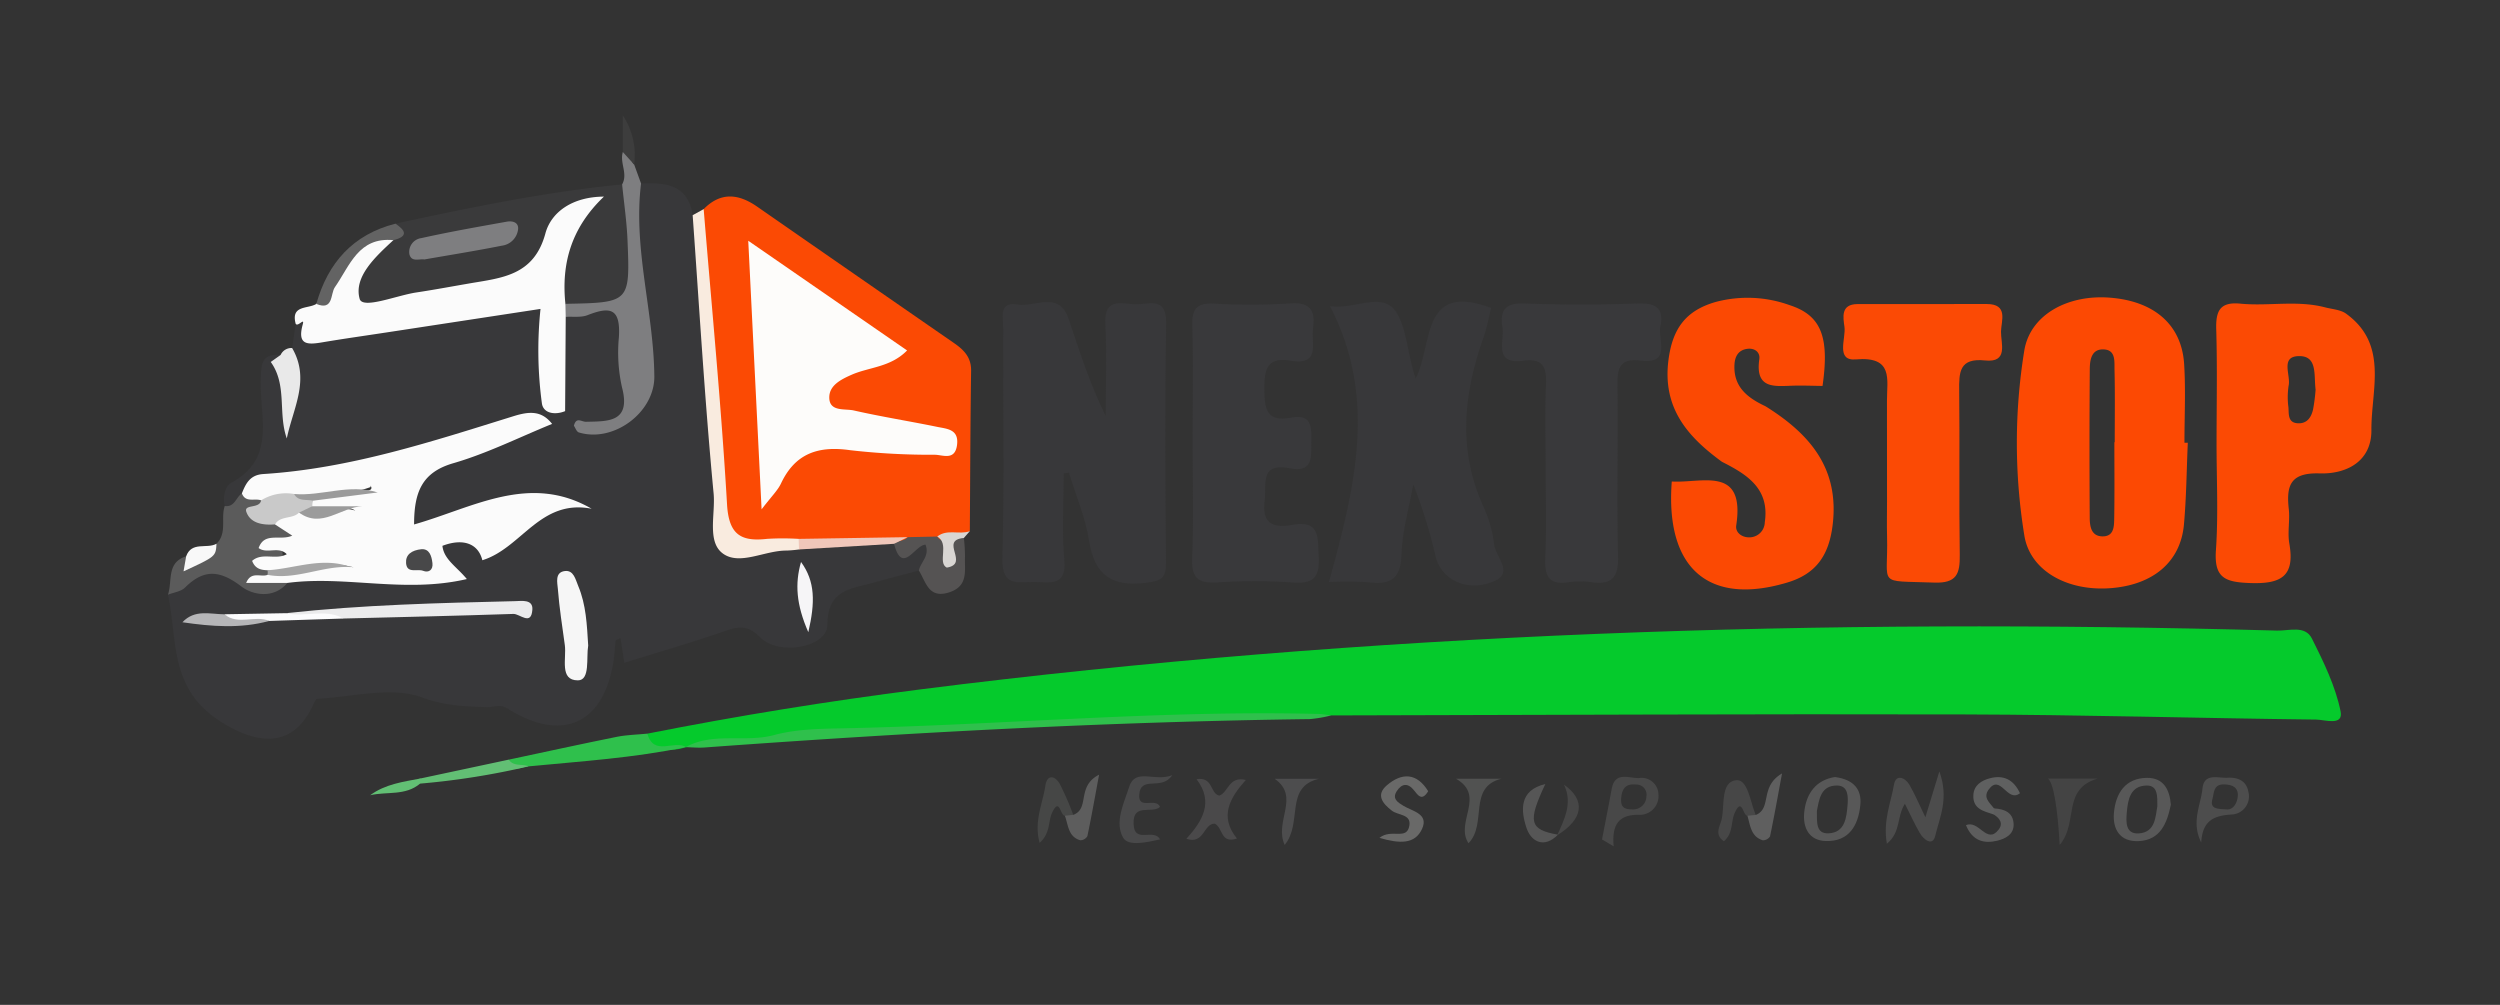 <svg id="Layer_1" data-name="Layer 1" xmlns="http://www.w3.org/2000/svg" viewBox="0 0 470.941 189.294"><rect x="0" y="0" width="470.941" height="189.294" fill="#333333" stroke="none"/><path id="Path_19" data-name="Path 19" d="M173.088,107.476c-2.842.758-5.694,1.48-8.523,2.28-4.184,1.182-8.7,1.25-8.705,7.964,0,4.206-9.134,5.892-12.626,2.366-2.065-2.084-3.7-2.226-6.247-1.346-6.313,2.174-12.731,4.043-19.379,6.119l-.719-4.683c-.447.248-.884.357-.907.524-.189,1.354-.225,2.734-.447,4.082-1.932,11.723-9.766,15.123-19.988,8.649-1.35-.854-2.58-.172-3.859-.218-4.07-.143-7.861-.231-12.158-1.825-5.769-2.143-13.1-.093-19.761.246-.319.016-.642.865-.88,1.364-3.806,8.006-10.366,7.3-17.213,3-9.94-6.25-8.175-15.44-10.039-23.975,6.451-6.369,6.471-6.419,13.931-3.225a10.444,10.444,0,0,0,9.115-.237c7.31-1.144,14.583,0,21.879.223,2.855.089,7.55,1.8,6.167-4.919-.647-3.15,3.318-3.193,5.294-2.32,4.17,1.84,7.1.639,10.145-2.239a13.627,13.627,0,0,1,11.3-3.97c-9.3-1.866-16.971-.21-24.585,2.659-2.45.922-5.978,3.758-7.62-.392a7.752,7.752,0,0,1,3.475-9.8c4.1-2.412,8.774-3.579,13.187-5.316a74.385,74.385,0,0,0,8.724-3.715,3.4,3.4,0,0,0,2.031-3.4c.547-5.134-.879-10.4,1.088-15.422,1.481-1.988,3.834-1.766,5.89-2.289,3.789-.963,6.086.048,6.366,4.412.2,3.141.607,6.275.874,9.42.378,4.461.091,8.241-4.6,8.517,5.94-2.377,7.2-4.154,7.193-11.769-.007-9.059-3.547-17.815-2.351-27,.3-2.3-.351-4.793,1.621-6.674,4.572-.184,8.842.124,9.717,5.963,2.647,3.827,1.913,8.454,2.219,12.567.874,11.745,2.483,23.442,2.773,35.223.1,3.967,1.37,7.744,1.345,11.71-.021,3.2,2.359,3.348,4.58,2.906a40.248,40.248,0,0,1,8.777-.933c5.621.142,11.134-2.155,16.8-.8,1.521.173,2.591,1.971,4.341,1.29,1.48-.574,3.3-1.545,4.124.326C176.324,104.844,175.202,106.591,173.088,107.476Z" fill="#38383a"/><path id="Path_20" data-name="Path 20" d="M121.95,138.201q25.482-5.037,51.248-8.313c84.947-10.789,170.245-13.46,255.76-11.1,2.245.061,5.275-1.048,6.553,1.5,2.2,4.394,4.431,8.96,5.4,13.71.576,2.826-3,1.571-4.611,1.552-22-.252-44-.906-66.006-.968-39.843-.11-79.686.108-119.53.187-11.073,1-22.188-.149-33.248.5-20.865,1.229-41.771,1.61-62.615,3.306-8.585.7-17.188,1.159-25.747,2.167l.074-.026c-1.908.773-3.9.483-5.847.341C121.55,140.928,121.06,139.839,121.95,138.201Z" fill="#05ca2c"/><path id="Path_21" data-name="Path 21" d="M132.554,39.391c3.209-3.271,6.565-2.9,10.064-.474q18.521,12.865,37.071,25.69c1.862,1.287,3.283,2.675,3.245,5.235-.147,10.072-.171,20.145-.24,30.219a13.757,13.757,0,0,1-6.538,2.1c-2.08-.66-4.1.043-6.141.265-6.522-1.453-13.033.028-19.549.057-.791,0-1.585-.041-2.372.007-14.586.9-11.17.156-12.753-12.68-1.779-14.406-2.261-29.009-3.665-43.5C131.444,43.93,131.334,41.584,132.554,39.391Z" fill="#fb4a04"/><path id="Path_22" data-name="Path 22" d="M200.382,89.175c0,5.424-.378,10.881.109,16.259.462,5.09-2.689,4.24-5.582,4.194-2.99-.047-6.224,1.078-6.081-4.375.381-14.461.1-28.938.156-43.41.007-1.94-.921-5.1,2.711-4.478,3.254.556,7.791-2.7,9.617,2.732,2.061,6.126,4.022,12.285,6.978,18.266,0-5.775.238-11.562-.069-17.32-.284-5.309,3.406-3.674,5.983-3.728,2.441-.05,5.559-1.352,5.475,3.552-.258,15.062-.165,30.131-.031,45.2.025,2.9-.974,3.354-3.684,3.706-6.426.833-9.779-1.324-10.811-7.924-.683-4.356-2.484-8.539-3.783-12.8Z" fill="#38383a"/><path id="Path_23" data-name="Path 23" d="M250.545,57.682c4.848.672,10.174-3.057,12.7,1.479,1.834,3.294,1.944,7.8,3.428,12.138,3.3-6.315.88-18.288,14.22-13.284-.435,1.72-.771,3.677-1.426,5.52-3.741,10.546-4.874,21.049-.131,31.654a25.121,25.121,0,0,1,2.137,7.4c.248,2.29,3.746,5.282.011,6.884-5.061,2.168-9.9-.217-11.033-4.567a93.413,93.413,0,0,0-4.227-13.662c-.785,4.411-2.076,8.808-2.218,13.24-.149,4.641-2.128,5.727-6.22,5.2a65.808,65.808,0,0,0-7.442-.047C255.12,92.218,259.599,75.096,250.545,57.682Z" fill="#38383a"/><path id="Path_24" data-name="Path 24" d="M106.455,77.443a3.7,3.7,0,0,1-2.45,2.406c-3.838-.925-7.482.137-11.027,1.32-12.592,4.2-25.3,7.844-38.564,9.251-2.729.289-5.551.688-7.475,3.083-1.339,1.094-2.245,3.313-4.6,1.809-.422-1.7.086-3.758,1.212-4.364,8.514-4.582,5.368-12.438,5.57-19.261.084-2.82-.041-5.153,3.737-4.82.62,3.958,2.339,7.806,1.475,10.558,1.056-2.959.012-7.475.7-11.866l.674-4.56c.29-1.113,1.384-2.087,1.942-1,2.048,3.974,5.182,2.745,8.241,2.187,10.146-1.847,20.363-3.245,30.544-4.859,5.737-.908,6.244-.083,6.767,5.61C103.648,67.868,101.651,73.458,106.455,77.443Z" fill="#38383a"/><path id="Path_25" data-name="Path 25" d="M224.664,83.175c0-7.323.135-14.651-.061-21.97-.084-3.139.968-4.151,4.063-4.009a116.812,116.812,0,0,0,14.245-.031c3.871-.294,4.906,1.241,4.432,4.719-.376,2.764,1.432,6.99-4.157,6.072-4.516-.744-5.03,1.546-5.008,5.363.021,3.769.456,6.212,4.995,5.363,3.99-.746,3.889,1.786,3.848,4.578-.043,2.875.364,5.8-4.072,4.953-5.737-1.1-4.314,3.014-4.717,6.168-.565,4.423,1.814,5.1,5.169,4.5,5.347-.963,4.805,2.415,5.006,5.922.22,3.821-.867,5.229-4.849,4.926a104.853,104.853,0,0,0-14.244-.017c-3.57.215-4.888-.787-4.737-4.565C224.869,97.831,224.662,90.499,224.664,83.175Z" fill="#39393b"/><path id="Path_26" data-name="Path 26" d="M355.467,88.548c0-4.354.008-8.709-.007-13.065-.013-4,1.275-8.4-5.852-7.779-3.867.335-1.848-3.941-2.156-6.144-.248-1.771-.732-4.27,2.459-4.277q12.177-.031,24.351-.013c4.109.006,2.721,3.187,2.681,5.183-.044,2.174,1.458,5.923-3.009,5.449-4.851-.513-4.912,2.212-4.87,5.728.122,10.292-.049,20.588.109,30.879.055,3.556-.556,5.4-4.82,5.237-11.029-.415-8.616.835-8.876-8.725-.059-2.176-.006-4.355-.006-6.533Q355.473,91.519,355.467,88.548Z" fill="#fb4a05"/><path id="Path_27" data-name="Path 27" d="M291.167,88.298c0-5.355-.168-10.717.065-16.061.143-3.275-.778-4.743-4.244-4.289-5.741.753-3.543-3.657-3.967-6.322-.515-3.23.6-4.583,4.151-4.453,7.131.261,14.284.247,21.417,0,3.383-.116,4.891.947,4.191,4.294-.528,2.526,2.149,7.181-3.724,6.461-4.118-.5-4.4,1.616-4.361,4.855.133,10.706-.149,21.421.108,32.123.1,4.037-1.334,5.281-5.08,4.762a14.293,14.293,0,0,0-4.155,0c-3.912.625-4.639-1.254-4.473-4.719C291.355,99.413,291.165,93.851,291.167,88.298Z" fill="#39393b"/><path id="Path_28" data-name="Path 28" d="M74.492,42.133c14.131-3.058,28.284-5.984,42.7-7.393,3.9,6.525,3.34,13.9,1.464,20.355-1.072,3.686-7.286,3.2-11.564,2.963-4.792-6.634-.858-12.357,1.953-18.257a11.753,11.753,0,0,0-6.156,6.93c-1.572,4.474-4.834,6.435-9.245,7.213q-10.5,1.848-20.962,3.851c-2.067.389-4.488,1.236-5.9-1.16-1.281-2.175-.019-4.2,1.1-6.073a18.152,18.152,0,0,1,4.437-5.484A4.178,4.178,0,0,0,74.492,42.133Z" fill="#3a3a3b"/><path id="Path_29" data-name="Path 29" d="M74.103,45.24c-3.355,3.1-7.518,6.9-6.351,11.062.564,2,6.942-.648,10.68-1.21,3.317-.5,6.618-1.118,9.924-1.689,6.129-1.058,12.224-1.441,14.386-9.437,1.087-4.019,5.094-6.9,11.022-6.928-6.184,5.9-8.041,12.631-7.256,20.2a1.8,1.8,0,0,1,.061,2.456l-.114,17.753c-1.925.789-4.139.427-4.379-1.5a74.755,74.755,0,0,1-.256-17.754l-28.94,4.42c-4.072.623-8.153,1.195-12.213,1.881-2.788.473-4.713.5-3.632-3.4.372-1.344-.9.536-1.333-.092-.959-3.581,2.322-2.772,3.88-3.746,3.506-3.882,4.675-9.747,9.974-12.04C70.868,44.642,72.651,41.861,74.103,45.24Z" fill="#fbfbfb"/><path id="Path_30" data-name="Path 30" d="M106.569,59.69l-.061-2.456c12.138-.229,12.188-.23,11.7-12-.146-3.507-.666-7-1.014-10.5,1.144-2.007-.506-4.079.139-6.1,2.124-.493,1.232,1.737,2.128,2.353l1.3,3.583c-1.52,12.278,2.4,24.182,2.5,36.345.053,6.811-7.718,12.547-14.231,10.54-.421-.129-.651-.873-.921-1.261.459-1.74,1.424-.721,2.281-.74,4.171-.1,8.538.145,6.766-6.544a30.135,30.135,0,0,1-.573-9.354c.353-5.525-1.636-5.853-5.9-4.191C109.451,59.848,107.946,59.603,106.569,59.69Z" fill="#7e7e80"/><path id="Path_31" data-name="Path 31" d="M132.555,39.392c1.52,18.531,3.317,37.045,4.4,55.6.335,5.751,2.618,7.078,7.587,6.513a49.575,49.575,0,0,1,5.906.006,1.172,1.172,0,0,1,.073,1.994,23.463,23.463,0,0,1-2.356.209c-4.12-.032-8.9,2.917-12.061.506-2.941-2.243-1.312-7.439-1.675-11.255-1.659-17.443-2.69-34.947-3.947-52.427Z" fill="#f9ebdf"/><path id="Path_32" data-name="Path 32" d="M42.338,95.315c1.87.284,2.109-1.643,3.228-2.379,1.376-.037,2.758-.1,3.849.977-.443,2.4.769,3.566,2.995,3.966,1.393,1.228,5.468,1.891.984,4.378-.417.232-.535-.015-.478.262.6,2.906.574,2.89-1.73,4.038-.332.166-.34.66-.22,1.089a1.615,1.615,0,0,1-.695,1.244c-.41.131-.85.027-1.253.18a2.448,2.448,0,0,0,.555-.023c1.575-.09,3.311-1.113,4.552.768-2.629,3.133-6.649,2.2-8.606.7-4.059-3.11-7.073-3.4-10.663.167-.766.76-2.132.913-3.221,1.345.891-2.528-.341-6.064,3.43-7.226,2.9,1.6,4.193-.661,5.716-2.371C42.847,100.394,41.54,97.623,42.338,95.315Z" fill="#5b5b5b"/><path id="Path_33" data-name="Path 33" d="M129.153,140.749c5.241-2.907,11.164-.786,16.712-2.292,3.876-1.052,8.242-1.169,12.318-1.247,30.085-.582,60.1-3.473,90.223-2.718.789.022,1.572.184,2.357.281a25.196,25.196,0,0,1-4.026.688c-38.074.492-76.073,2.573-114.04,5.351C131.524,140.897,130.335,140.774,129.153,140.749Z" fill="#2fc04c"/><path id="Path_34" data-name="Path 34" d="M121.951,138.201c1.2,4.363,5.039,1.134,7.276,2.52-9.782,2.062-19.742,2.679-29.658,3.645-1.394.019-3.3,1.567-3.73-1.267,6.785-1.442,13.562-2.927,20.363-4.3C118.083,138.423,120.036,138.392,121.951,138.201Z" fill="#2fc04c"/><path id="Path_35" data-name="Path 35" d="M170.977,101.188l5.585-.116c1.557,2.2,3.434-1.581,5.009.27a32.449,32.449,0,0,1,.211,3.483c-.111,2.595.715,5.539-2.931,6.745-3.96,1.309-4.4-1.953-5.762-4.093.308-1.564,2.092-2.735,1.253-4.871-1.977.008-4.376,5.817-5.925-.167C169.121,101.717,170.312,101.993,170.977,101.188Z" fill="#555353"/><path id="Path_36" data-name="Path 36" d="M358.837,151.412c-1.6,2.52-.689,5.268-3.394,7.533-.762-4.35.769-7.771,1.342-11.153.337-1.984,2.06-1.391,2.911.055.977,1.663,1.719,3.463,3,6.107.914-3,1.578-5.179,2.631-8.639,1.866,5.11.03,8.7-.777,12.148-.474,2.021-2.175.726-2.907-.542C360.708,155.312,359.936,153.593,358.837,151.412Z" fill="#4c4c4c"/><path id="Path_37" data-name="Path 37" d="M55.027,65.558c3.478,5.964.149,11.4-1,17.04-1.7-4.762.114-10.053-3.026-14.414l1.858-1.318A2.243,2.243,0,0,1,55.027,65.558Z" fill="#e9e9e9"/><path id="Path_38" data-name="Path 38" d="M225.398,146.779c3.17-.483,2.5,2.647,4.264,3.1,1.749-.571,1.768-3.736,5.019-2.953-3,3.365-5.051,6.881-1.669,11.028-3.139,1.062-2.61-2.062-4.189-2.8-2.122-.034-1.959,4-5.333,2.852C226.504,154.667,228.708,151.108,225.398,146.779Z" fill="#4a494a"/><path id="Path_39" data-name="Path 39" d="M259.857,157.835c2.272-1.832,5.2.582,5.645-2.369.317-2.112-2.155-1.867-3.3-2.747-1.824-1.4-3.024-3.007-.965-4.776,2.822-2.426,5.651-2.4,7.8,1.1-1.168,1.938-1.911.794-2.652-.143-1.175-1.487-2.339-1.316-3.282.155-.906,1.413.218,2.1,1.248,2.727,1.73,1.049,4.832,1.513,3.532,4.357C266.54,159.087,263.638,158.936,259.857,157.835Z" fill="#696968"/><path id="Path_40" data-name="Path 40" d="M220.822,146.025c-2.025,3.056-5.968-.073-6.224,3.72-.193,2.887,3.159.414,3.926,2.253-1.479,1.388-5.128-.845-4.987,3.189.137,3.888,3.79.737,5,2.937-2.5.542-5.973,1.361-6.95-.3-1.694-2.88.149-6.562,1.123-9.6C213.885,144.578,217.486,147.34,220.822,146.025Z" fill="#49494a"/><path id="Path_41" data-name="Path 41" d="M74.102,45.24c-6.581-.635-8.188,4.8-11.019,8.864-.866,1.24-.239,4.488-3.5,3.148,2.2-7.768,6.906-13.07,14.91-15.119C76.435,43.429,76.938,44.54,74.102,45.24Z" fill="#636363"/><path id="Path_42" data-name="Path 42" d="M200.599,153.668c-.871.008-.984-3.587-2.4-.589-.777,1.65-.279,3.821-2.357,5.7-1.117-4.053.583-7.4,1.085-10.785.32-2.158,1.8-1.9,2.691-.359a53.939,53.939,0,0,1,2.559,5.872.953.953,0,0,1-1.578.161Z" fill="#464746"/><path id="Path_43" data-name="Path 43" d="M274.27,146.691h8.572c-6.412,1.6-2.623,8.521-6.215,12.155C274.034,154.878,279.951,149.944,274.27,146.691Z" fill="#515251"/><path id="Path_44" data-name="Path 44" d="M242.005,159.168c-2.044-4.449,2.99-9.031-1.872-12.454h8.284C241.924,148.282,245.453,154.963,242.005,159.168Z" fill="#4d4d4e"/><path id="Path_45" data-name="Path 45" d="M329.17,153.668c-.855,0-.994-3.581-2.384-.551-.761,1.658-.252,3.829-2.035,5.349-1.911-1.243-.7-2.922-.436-4.1.593-2.656-.216-7.007,2.684-7.382,2.259-.294,2.692,4.11,3.747,6.531a1.041,1.041,0,0,1-1.576.153Z" fill="#474747"/><path id="Path_46" data-name="Path 46" d="M329.174,153.669l1.576-.152c3.095-1.258.664-5.313,4.942-7.818-.881,4.743-1.509,8.3-2.257,11.843a1.575,1.575,0,0,1-1.349.752C329.829,157.616,329.713,155.489,329.174,153.669Z" fill="#5f5f5f"/><path id="Path_47" data-name="Path 47" d="M387.99,159.163c-.359-6.835-1.175-11.759-2.195-12.487h9.321C388.364,148.66,391.588,154.972,387.99,159.163Z" fill="#444"/><path id="Path_48" data-name="Path 48" d="M200.599,153.666l1.576-.161c3.2-1.211.548-5.355,4.868-7.574-.834,4.487-1.46,8.042-2.205,11.573a1.572,1.572,0,0,1-1.326.785C201.216,157.643,201.24,155.427,200.599,153.666Z" fill="#5d5d5d"/><path id="Path_49" data-name="Path 49" d="M95.836,143.097c.926,1.359,2.521.742,3.731,1.266a142.406,142.406,0,0,1-20.444,3.253q-.491-.38-.281-.687c.131-.192.258-.287.385-.287Z" fill="#62bf74"/><path id="Path_50" data-name="Path 50" d="M375.561,153.422c-1.864-.609-3.972-1.021-3.826-3.665.1-1.865,1.563-2.732,3.063-3.137,2.533-.686,4.5.164,5.716,2.805-2.42,1.876-3.653-3.772-5.9-.691-1.124,1.541.22,2.492,1.01,3.549.406.277.531.536.377.784S375.709,153.422,375.561,153.422Z" fill="#5f6060"/><path id="Path_51" data-name="Path 51" d="M291.103,147.696c-3.365,7.143-3.008,8.578,2.383,9.539-2.612,2.664-5.055,1.3-5.911-1.222C286.45,152.695,286.156,148.85,291.103,147.696Z" fill="#565656"/><path id="Path_52" data-name="Path 52" d="M40.781,102.428c-.132,2.4-.132,2.4-6.206,5.2l.49-2.831C36.104,101.92,38.981,103.462,40.781,102.428Z" fill="#f8f8f8"/><path id="Path_53" data-name="Path 53" d="M375.561,153.421q.027-.57.065-1.138c1.95.115,3.619.747,3.693,2.989.062,1.937-1.59,2.736-3.093,3.1-2.462.589-4.642.078-5.884-2.921,2.451-1.073,3.893,3.681,6.12.875C377.433,155.098,376.699,154.131,375.561,153.421Z" fill="#5d5d5d"/><path id="Path_54" data-name="Path 54" d="M181.566,101.342c-4.726.416,1.189,4.864-3.214,5.583-1.827-.927.577-4.5-1.792-5.852,1.852-1.485,4.148-.29,6.129-1.012Z" fill="#d9d6d3"/><path id="Path_55" data-name="Path 55" d="M293.354,157.328c1.349-3.046,2.931-6.062,1.266-9.511C298.753,150.718,298.276,154.292,293.354,157.328Z" fill="#474747"/><path id="Path_56" data-name="Path 56" d="M79.228,146.645c-.048.323-.084.647-.1.974-2.766,2.334-6.262,1.448-9.4,2.185C72.561,147.705,75.927,147.275,79.228,146.645Z" fill="#62bf74"/><path id="Path_57" data-name="Path 57" d="M119.459,30.994l-2.128-2.354v-6.891A13.554,13.554,0,0,1,119.459,30.994Z" fill="#3d3d3d"/><path id="Path_58" data-name="Path 58" d="M50.394,107.423c-1.214-.043-2.331-.26-2.9-1.77,1.877-1.66,4.445-.1,6.53-1.254-1.546-1.577-3.709.019-5.307-1.159,1.117-3.106,4.01-1.313,6.338-2.333l-3.258-2.123c.366-3,2.8-2.595,4.795-2.926,3.475,1.755,7.23-.823,10.337.344-2.287-1.712-5.662,1.636-8.29-.8a1.458,1.458,0,0,1,.422-1.641c3.693.264,7.084-1.722,10.282-1.371,1.282-.176.125-1.351.507-.655-4.549,1.678-9.464,1.507-14.093,2.8-2.194,0-4.422.76-6.572-.278-1.2-.464-2.927.523-3.62-1.322.753-1.871,1.531-3.479,4.045-3.637,16.3-1.03,31.7-6.1,47.13-10.9,2.906-.9,5.254-1.119,7.263,1.458-6.192,2.519-12.233,5.557-18.619,7.406-5.975,1.731-7.371,5.545-7.381,11.536,11.091-3.148,21.723-9.747,33.447-2.961-9.723-1.9-13.167,7.416-20.589,9.7-.741-3.074-3.537-4.234-7.519-2.715.27,2.566,2.655,3.9,4.6,6.259-11.72,2.74-22.842-.727-33.819.733H46.37c.934-2.307,2.779-1.015,4.028-1.527,5.42-.765,10.753-2.381,16.228-1.406C61.207,105.331,55.902,108.524,50.394,107.423Z" fill="#fbfbfb"/><path id="Path_59" data-name="Path 59" d="M53.92,115.506c14.34-1.576,28.748-1.918,43.151-2.264,1.2-.03,3.352-.389,3.216,1.6-.212,3.136-2.369.766-3.576.808-10.662.357-21.327.595-31.991.866C61.195,115.411,57.405,117.111,53.92,115.506Z" fill="#ebebec"/><path id="Path_60" data-name="Path 60" d="M110.803,121.613c-.4,2.268.417,6.544-1.939,6.55-3.528.012-2.125-4.135-2.463-6.63-.478-3.52-1.039-7.037-1.312-10.575-.092-1.173-.613-3.146,1.305-3.387,1.682-.211,2.019,1.6,2.532,2.82C110.413,113.923,110.562,117.693,110.803,121.613Z" fill="#f6f6f6"/><path id="Path_61" data-name="Path 61" d="M170.976,101.189q-1.282.625-2.561,1.252-8.949.531-17.9,1.065-.035-1-.071-1.994Z" fill="#f0c7ba"/><path id="Path_62" data-name="Path 62" d="M150.893,105.861c2.685,3.674,2.679,7.6,1.374,13.229C149.975,113.859,149.73,109.952,150.893,105.861Z" fill="#f6f5f7"/><path id="Path_63" data-name="Path 63" d="M50.713,116.97c-5.424,1.488-10.863,1.051-16.351.249,2.33-2.489,5.207-1.517,7.914-1.5C44.945,117.109,48.113,115.133,50.713,116.97Z" fill="#b6b6b8"/><path id="Path_64" data-name="Path 64" d="M50.716,116.971c-2.7-1.155-5.883.891-8.438-1.256l11.645-.208c3.553.846,7.349-.93,10.8,1.01Q57.717,116.745,50.716,116.971Z" fill="#fcfcfd"/><path id="Path_65" data-name="Path 65" d="M143.466,95.947c-.869-17.523-1.659-33.414-2.512-50.594l29.92,20.665c-3.13,3.186-7.129,3.118-10.438,4.571-2.14.938-4.3,2.076-4.218,4.406.091,2.607,2.95,1.95,4.625,2.329,5.2,1.18,10.481,2.013,15.707,3.089,1.837.378,4.132.43,3.728,3.442-.4,2.947-2.651,1.844-4.131,1.811a133.937,133.937,0,0,1-15.987-.86c-5.987-.857-10.355.58-13.034,6.26C146.493,92.406,145.332,93.499,143.466,95.947Z" fill="#fdfcfa"/><path id="Path_66" data-name="Path 66" d="M411.499,83.401c0-4.942.252-9.9-.059-14.824-.468-7.422-5.651-11.868-14.015-12.505-7.977-.61-15.012,3.261-16.1,9.99a108.626,108.626,0,0,0,.017,34.839c1.086,6.654,8.132,10.492,16.172,9.9,8.058-.591,13.249-4.925,13.889-11.988.461-5.116.5-10.269.726-15.407C411.921,83.404,411.71,83.403,411.499,83.401Zm-13.134-.1h-.068c0,4.76.052,9.519-.028,14.277-.027,1.533,0,3.511-2.254,3.462-2.109-.044-2.349-1.938-2.359-3.5q-.091-13.982.009-27.967c.013-1.8.313-3.93,2.751-3.744,2.167.165,1.872,2.317,1.907,3.786.114,4.559.042,9.122.042,13.685Z" fill="#fc4903"/><path id="Path_67" data-name="Path 67" d="M441.943,59.085c-1.052-.76-2.614-.834-3.951-1.185-5.274-1.385-10.663-.185-15.965-.7-3.886-.373-4.642,1.412-4.54,4.85.211,7.126.064,14.263.059,21.395-.006,6.736.348,13.5-.118,20.2-.363,5.2,1.68,6.014,6.377,6.185,5.84.214,8.546-1.192,7.452-7.43-.371-2.113.134-4.37-.105-6.522-.491-4.439.31-6.869,5.808-6.7,5.03.157,9.8-2.225,9.757-8.169C446.656,73.463,449.999,64.908,441.943,59.085Zm-6.217,18.045c-.318,1.387-1.039,2.62-2.711,2.61-2.04-.01-1.847-1.644-1.923-2.964a14.47,14.47,0,0,1,.025-4.094c.471-1.975-1.672-5.577,2-5.6,3.471-.023,2.738,3.568,3.087,6.314a33.406,33.406,0,0,1-.477,3.736Z" fill="#fb4a04"/><path id="Path_68" data-name="Path 68" d="M79.933,48.878c-.9-.169-2.458.582-2.818-1.024a2.63,2.63,0,0,1,2.208-2.993l.05-.007c5.34-1.188,10.734-2.136,16.121-3.1,1-.18,2.195.1,2.109,1.364a3.514,3.514,0,0,1-3.051,3.16C89.751,47.234,84.911,48.007,79.933,48.878Z" fill="#7e7e80"/><path id="Path_69" data-name="Path 69" d="M56.335,96.556c-1.244,1.287-3.5.517-4.536,2.227-2.233.177-4.6-.158-5.388-2.341-.555-1.539,2.5-.541,2.776-2.187a8.86,8.86,0,0,1,6.2-1.2c.961,1.093,2.739-.137,3.594,1.262a3.128,3.128,0,0,0-.145,1.048C58.299,96.394,57.738,97.359,56.335,96.556Z" fill="#c9c9c9"/><path id="Path_70" data-name="Path 70" d="M50.393,107.423c5.226-.322,10.337-2.595,15.72-.59-5.333-.352-10.3,2.507-15.714,1.452A2.382,2.382,0,0,0,50.393,107.423Z" fill="#a6a6a6"/><path id="Path_71" data-name="Path 71" d="M345.656,146.376c-3.466.535-5.417,2.984-5.784,6.654-.285,2.847.863,5.29,4.026,5.4,4.416.155,6.165-2.948,6.546-6.787C350.737,148.692,349.176,146.83,345.656,146.376Zm2.382,5.275c-.195,2.4-.494,5.151-3.523,5.329-2.522.149-2.227-2.208-2.257-4.2.419-2.126.694-4.847,3.834-4.805,2.08.03,2.074,2.094,1.946,3.678Z" fill="#585858"/><path id="Path_72" data-name="Path 72" d="M404.427,146.531c-4.056.048-5.862,2.878-6.206,6.516-.3,3.154,1.129,5.555,4.628,5.4,4.12-.181,5.356-3.342,6.088-6.855C408.722,148.766,407.572,146.491,404.427,146.531Zm1.967,5.31c-.357,2.109-.4,4.944-3.485,5.153-2.539.171-2.424-2.168-2.274-3.93.2-2.419.667-5.064,3.762-5.089C406.502,147.956,406.397,150.01,406.394,151.841Z" fill="#585858"/><path id="Path_73" data-name="Path 73" d="M308.786,146.565c-1.864.095-4.558-1.358-5.185,2.068-.58,3.173-1.21,6.338-1.818,9.5l2.2,1.3c-.423-4.441,1.259-6.006,4.825-5.938a3.527,3.527,0,0,0,3.6-3.883,3.161,3.161,0,0,0-3.622-3.047Zm-1.379,5.9c-1.391.006-2.115-.4-2.023-1.978.111-1.874.834-2.916,2.826-2.7a1.9,1.9,0,0,1,1.939,2.188,2.5,2.5,0,0,1-2.5,2.5q-.12,0-.241-.012Z" fill="#484848"/><path id="Path_74" data-name="Path 74" d="M423.541,149.172c-.375-2.175-2.063-2.762-3.951-2.662-1.776.094-4.381-.951-4.692,2.012-.337,3.217-2.174,6.307-.239,10.184.243-4.272,2.519-5.084,5.845-5.277a3.405,3.405,0,0,0,3.037-4.257Zm-2.012.96c-.186,1.482-1.073,2.5-2.158,2.333-1.867-.092-3.081-.135-2.6-1.955.332-1.261.206-2.812,2.238-2.747,1.607.052,2.741.63,2.521,2.37Z" fill="#4d4d4d"/><path id="Path_75" data-name="Path 75" d="M58.977,94.32c-1.242-.3-2.767.213-3.594-1.264,5.267.456,10.393-2,15.773-.285Z" fill="#9b9b9b"/><path id="Path_76" data-name="Path 76" d="M56.334,96.554l2.5-1.188h9.438C64.255,95.505,60.572,99.687,56.334,96.554Z" fill="#9b9b9b"/><path id="Path_77" data-name="Path 77" d="M79.44,103.45c1.433-.054,1.861,1.222,2.023,2.633.148,1.285-.72,1.864-1.76,1.447-1.094-.436-3.06.59-3.208-1.458C76.382,104.511,77.482,103.647,79.44,103.45Z" fill="#484849"/><path id="Path_78" data-name="Path 78" d="M332.565,76.523h0c-3.368-1.578-6.082-3.645-5.829-7.892.091-1.519.741-2.666,2.357-2.911,1.436-.218,2.51.634,2.322,1.932-.846,5.838,3.074,5.073,6.606,4.994,1.764-.039,3.532.034,5.3.057,1.322-9.172-.215-13.285-6.174-15.212a23.326,23.326,0,0,0-13.933-.614c-5.734,1.634-8.167,5.117-8.917,10.958-1.157,9.009,3.589,14.429,10.082,19.16,4.706,2.373,9.015,5.041,8.064,11.4a2.9,2.9,0,0,1-2.538,2.806c-1.643.2-3.05-.827-2.839-2.227,1.712-11.359-6.488-7.908-12.144-8.274-1.249,16.389,6.948,23.486,21.79,19.026,5.452-1.64,7.792-5.161,8.5-10.708C346.573,88.22,340.886,81.709,332.565,76.523Z" fill="#fb4903"/></svg>